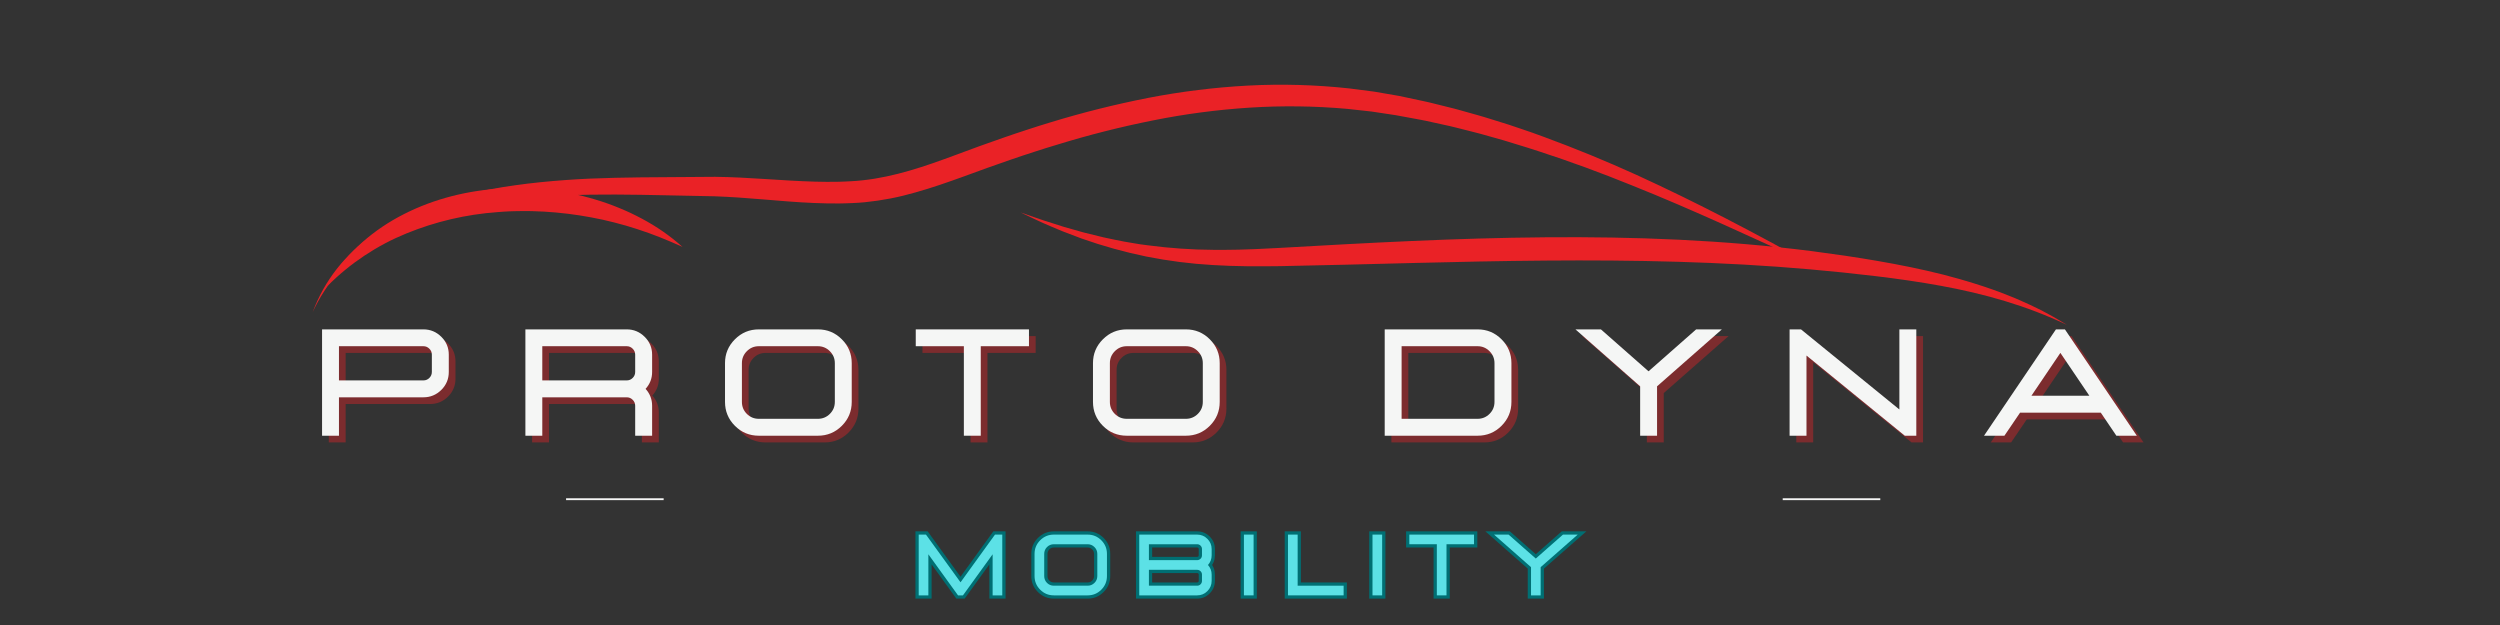 <svg xmlns="http://www.w3.org/2000/svg" xmlns:xlink="http://www.w3.org/1999/xlink" width="1584" zoomAndPan="magnify" viewBox="0 0 1188 297" height="396" preserveAspectRatio="xMidYMid meet" version="1.0"><rect x="0" y="0" width="1188" height="297" fill="#333333" stroke="none"/><defs><g/><clipPath id="8a8b03d600"><path d="M 268.863 234.121 L 315.363 234.121 L 315.363 238 L 268.863 238 Z M 268.863 234.121 " clip-rule="nonzero"/></clipPath><clipPath id="a892479ad8"><path d="M 847.012 234.121 L 893.512 234.121 L 893.512 238 L 847.012 238 Z M 847.012 234.121 " clip-rule="nonzero"/></clipPath><clipPath id="057b219646"><path d="M 148 40 L 862 40 L 862 149 L 148 149 Z M 148 40 " clip-rule="nonzero"/></clipPath><clipPath id="cd114f6618"><path d="M 173.902 -26.062 L 991.074 92.656 L 965.734 267.078 L 148.562 148.359 Z M 173.902 -26.062 " clip-rule="nonzero"/></clipPath><clipPath id="1ed9137772"><path d="M 173.902 -26.062 L 991.074 92.656 L 965.734 267.078 L 148.562 148.359 Z M 173.902 -26.062 " clip-rule="nonzero"/></clipPath><clipPath id="ad01881692"><path d="M 173.902 -26.062 L 991.074 92.656 L 965.734 267.078 L 148.562 148.359 Z M 173.902 -26.062 " clip-rule="nonzero"/></clipPath><clipPath id="b7d13c1633"><path d="M 484 100 L 983 100 L 983 155 L 484 155 Z M 484 100 " clip-rule="nonzero"/></clipPath><clipPath id="7f118f6854"><path d="M 173.902 -26.062 L 991.074 92.656 L 965.734 267.078 L 148.562 148.359 Z M 173.902 -26.062 " clip-rule="nonzero"/></clipPath><clipPath id="335509b7b7"><path d="M 173.902 -26.062 L 991.074 92.656 L 965.734 267.078 L 148.562 148.359 Z M 173.902 -26.062 " clip-rule="nonzero"/></clipPath><clipPath id="d5702eb8e1"><path d="M 173.902 -26.062 L 991.074 92.656 L 965.734 267.078 L 148.562 148.359 Z M 173.902 -26.062 " clip-rule="nonzero"/></clipPath><clipPath id="85c682f3ec"><path d="M 155 89 L 325 89 L 325 136 L 155 136 Z M 155 89 " clip-rule="nonzero"/></clipPath><clipPath id="879e198308"><path d="M 173.902 -26.062 L 991.074 92.656 L 965.734 267.078 L 148.562 148.359 Z M 173.902 -26.062 " clip-rule="nonzero"/></clipPath><clipPath id="cd4ac2b644"><path d="M 173.902 -26.062 L 991.074 92.656 L 965.734 267.078 L 148.562 148.359 Z M 173.902 -26.062 " clip-rule="nonzero"/></clipPath><clipPath id="3472707563"><path d="M 173.902 -26.062 L 991.074 92.656 L 965.734 267.078 L 148.562 148.359 Z M 173.902 -26.062 " clip-rule="nonzero"/></clipPath><clipPath id="f09facdf61"><rect x="0" width="898" y="0" height="76"/></clipPath><clipPath id="305c91225e"><rect x="0" width="329" y="0" height="44"/></clipPath></defs><g clip-path="url(#8a8b03d600)"><path fill="#f5f6f5" d="M 436.684 217.051 L 436.684 219.895 L 381.531 219.895 L 399.207 202.227 C 399.379 202.375 399.559 202.508 399.75 202.629 C 399.938 202.754 400.137 202.863 400.34 202.961 C 400.543 203.059 400.75 203.141 400.965 203.211 C 401.18 203.285 401.398 203.34 401.621 203.383 C 401.84 203.426 402.062 203.457 402.289 203.469 C 402.516 203.484 402.738 203.484 402.965 203.469 C 403.191 203.457 403.414 203.426 403.637 203.383 C 403.855 203.344 404.074 203.285 404.289 203.215 C 404.504 203.145 404.711 203.059 404.918 202.965 C 405.121 202.867 405.316 202.758 405.508 202.633 C 405.695 202.512 405.879 202.379 406.051 202.234 C 406.223 202.086 406.387 201.93 406.539 201.766 C 406.691 201.598 406.832 201.422 406.961 201.238 C 407.094 201.055 407.211 200.863 407.316 200.664 C 407.422 200.465 407.516 200.262 407.598 200.047 C 407.676 199.836 407.742 199.621 407.793 199.402 C 407.848 199.184 407.883 198.961 407.91 198.738 C 407.934 198.512 407.941 198.289 407.938 198.062 C 407.934 197.836 407.914 197.613 407.879 197.387 C 407.848 197.164 407.801 196.945 407.738 196.727 C 407.676 196.512 407.602 196.297 407.512 196.09 C 407.426 195.883 407.324 195.684 407.207 195.488 C 407.094 195.293 406.969 195.105 406.832 194.926 C 406.691 194.75 406.543 194.578 406.383 194.422 C 406.223 194.262 406.055 194.113 405.875 193.973 C 405.699 193.836 405.512 193.711 405.316 193.594 C 405.121 193.48 404.922 193.379 404.715 193.293 C 404.504 193.203 404.293 193.129 404.074 193.066 C 403.859 193.004 403.641 192.957 403.414 192.926 C 403.191 192.891 402.969 192.871 402.742 192.867 C 402.516 192.863 402.293 192.871 402.066 192.895 C 401.844 192.918 401.621 192.957 401.402 193.012 C 401.18 193.062 400.965 193.129 400.754 193.207 C 400.543 193.289 400.34 193.379 400.141 193.488 C 399.941 193.594 399.75 193.711 399.562 193.84 C 399.379 193.973 399.203 194.113 399.039 194.266 C 398.871 194.418 398.715 194.582 398.57 194.754 C 398.426 194.926 398.293 195.109 398.168 195.297 C 398.047 195.488 397.938 195.684 397.84 195.887 C 397.742 196.09 397.66 196.301 397.59 196.516 C 397.52 196.73 397.461 196.945 397.418 197.168 C 397.375 197.391 397.348 197.613 397.332 197.84 C 397.32 198.062 397.32 198.289 397.336 198.516 C 397.348 198.738 397.379 198.965 397.422 199.184 C 397.465 199.406 397.52 199.625 397.59 199.84 C 397.66 200.051 397.746 200.262 397.844 200.465 C 397.941 200.668 398.051 200.863 398.172 201.055 C 398.297 201.246 398.43 201.426 398.574 201.598 L 363.414 236.762 L 268.996 236.762 L 268.996 237.66 L 363.781 237.66 L 380.645 220.797 L 395.008 220.797 L 401.613 227.387 L 415.973 227.387 L 422.566 220.797 L 436.699 220.797 L 436.699 223.621 L 443.277 223.621 L 443.277 217.043 Z M 442.375 222.742 L 437.574 222.742 L 437.574 217.941 L 442.375 217.941 Z M 442.375 222.742 " fill-opacity="1" fill-rule="nonzero"/></g><g clip-path="url(#a892479ad8)"><path fill="#f5f6f5" d="M 1014.832 217.051 L 1014.832 219.895 L 959.684 219.895 L 977.355 202.227 C 977.527 202.375 977.711 202.508 977.898 202.629 C 978.09 202.754 978.285 202.863 978.488 202.961 C 978.691 203.059 978.902 203.141 979.113 203.211 C 979.328 203.285 979.547 203.34 979.77 203.383 C 979.992 203.426 980.215 203.457 980.438 203.469 C 980.664 203.484 980.891 203.484 981.113 203.469 C 981.34 203.457 981.562 203.426 981.785 203.383 C 982.008 203.344 982.227 203.285 982.438 203.215 C 982.652 203.145 982.863 203.059 983.066 202.965 C 983.27 202.867 983.465 202.758 983.656 202.633 C 983.848 202.512 984.027 202.379 984.199 202.234 C 984.371 202.086 984.535 201.93 984.688 201.766 C 984.84 201.598 984.98 201.422 985.113 201.238 C 985.242 201.055 985.359 200.863 985.469 200.664 C 985.574 200.465 985.664 200.262 985.746 200.047 C 985.824 199.836 985.891 199.621 985.945 199.402 C 985.996 199.184 986.035 198.961 986.059 198.738 C 986.082 198.512 986.09 198.289 986.086 198.062 C 986.082 197.836 986.062 197.613 986.031 197.387 C 985.996 197.164 985.949 196.945 985.887 196.727 C 985.824 196.512 985.75 196.297 985.664 196.09 C 985.574 195.883 985.473 195.684 985.359 195.488 C 985.242 195.293 985.117 195.105 984.98 194.926 C 984.84 194.75 984.691 194.578 984.535 194.422 C 984.375 194.262 984.203 194.113 984.027 193.973 C 983.848 193.836 983.66 193.711 983.465 193.594 C 983.273 193.48 983.07 193.379 982.863 193.293 C 982.656 193.203 982.441 193.129 982.227 193.066 C 982.008 193.004 981.789 192.957 981.566 192.926 C 981.344 192.891 981.117 192.871 980.891 192.867 C 980.668 192.863 980.441 192.871 980.215 192.895 C 979.992 192.918 979.77 192.957 979.551 193.012 C 979.332 193.062 979.117 193.129 978.906 193.207 C 978.695 193.289 978.488 193.379 978.289 193.488 C 978.09 193.594 977.898 193.711 977.715 193.84 C 977.531 193.973 977.355 194.113 977.188 194.266 C 977.023 194.418 976.867 194.582 976.723 194.754 C 976.574 194.926 976.441 195.109 976.32 195.297 C 976.195 195.488 976.086 195.684 975.988 195.887 C 975.895 196.09 975.809 196.301 975.738 196.516 C 975.668 196.73 975.613 196.945 975.57 197.168 C 975.527 197.391 975.496 197.613 975.484 197.84 C 975.469 198.062 975.469 198.289 975.484 198.516 C 975.5 198.738 975.527 198.965 975.57 199.184 C 975.613 199.406 975.668 199.625 975.742 199.84 C 975.812 200.051 975.895 200.262 975.992 200.465 C 976.09 200.668 976.199 200.863 976.324 201.055 C 976.445 201.246 976.578 201.426 976.727 201.598 L 941.562 236.762 L 847.145 236.762 L 847.145 237.66 L 941.93 237.66 L 958.797 220.797 L 973.156 220.797 L 979.766 227.387 L 994.125 227.387 L 1000.715 220.797 L 1014.848 220.797 L 1014.848 223.621 L 1021.426 223.621 L 1021.426 217.043 Z M 1020.523 222.742 L 1015.723 222.742 L 1015.723 217.941 L 1020.523 217.941 Z M 1020.523 222.742 " fill-opacity="1" fill-rule="nonzero"/></g><g clip-path="url(#057b219646)"><g clip-path="url(#cd114f6618)"><g clip-path="url(#1ed9137772)"><g clip-path="url(#ad01881692)"><path fill="#ea2226" d="M 148.559 148.387 C 151.332 140.902 155.172 134.016 160.086 127.723 C 165.09 121.426 170.887 115.973 177.484 111.359 C 184.082 106.766 191.109 102.953 198.559 99.922 C 205.969 96.871 213.566 94.395 221.352 92.488 C 229.109 90.594 236.945 89.109 244.859 88.031 C 252.75 86.914 260.672 86.137 268.602 85.566 C 276.527 84.973 284.457 84.68 292.379 84.488 C 300.297 84.297 308.207 84.238 316.094 84.195 L 339.793 84.027 C 347.82 84.105 355.781 84.578 363.656 85.078 C 371.527 85.578 379.34 86.098 387.074 86.316 C 390.945 86.449 394.789 86.438 398.625 86.371 C 400.531 86.289 402.449 86.273 404.348 86.125 L 407.195 85.945 L 409.988 85.672 C 413.73 85.266 417.438 84.668 421.117 83.883 C 424.816 83.105 428.504 82.176 432.18 81.098 C 439.531 78.973 446.824 76.348 454.176 73.621 L 465.277 69.52 C 469.004 68.152 472.758 66.871 476.496 65.547 C 480.227 64.199 484.023 63.012 487.789 61.746 C 491.551 60.465 495.363 59.328 499.16 58.148 C 514.422 53.484 529.883 49.613 545.539 46.535 C 561.273 43.484 577.141 41.527 593.145 40.664 C 609.184 39.832 625.184 40.285 641.152 42.016 C 645.125 42.531 649.102 43.008 653.066 43.555 L 664.898 45.594 C 668.812 46.383 672.699 47.258 676.59 48.086 C 678.543 48.48 680.473 48.984 682.402 49.461 L 688.199 50.902 C 692.074 51.812 695.879 52.973 699.715 54.023 C 701.625 54.574 703.551 55.07 705.445 55.664 L 711.137 57.43 L 716.828 59.203 C 718.715 59.816 720.586 60.473 722.469 61.105 C 726.23 62.383 729.992 63.645 733.691 65.066 C 748.582 70.535 763.23 76.547 777.637 83.098 C 806.41 96.246 834.359 110.922 861.887 126.301 C 833.242 113.117 804.684 99.762 775.5 88.098 C 760.941 82.195 746.215 76.754 731.32 71.922 C 727.613 70.652 723.852 69.578 720.117 68.406 C 718.25 67.832 716.387 67.238 714.512 66.684 L 708.867 65.094 L 703.223 63.508 C 701.344 62.98 699.441 62.539 697.547 62.055 C 693.758 61.125 689.992 60.086 686.168 59.301 L 680.453 58.047 C 678.551 57.629 676.648 57.184 674.73 56.855 C 670.898 56.152 667.07 55.398 663.238 54.734 L 651.734 52.996 C 647.883 52.543 644.027 52.156 640.176 51.73 C 624.715 50.352 609.238 50.16 593.746 51.152 C 578.242 52.156 562.875 54.199 547.645 57.27 C 532.367 60.332 517.281 64.156 502.391 68.742 C 498.66 69.887 494.922 70.988 491.219 72.238 C 487.512 73.473 483.785 74.625 480.098 75.945 C 476.41 77.242 472.707 78.492 469.031 79.828 L 457.945 83.871 C 450.504 86.559 442.941 89.219 435.133 91.406 C 427.246 93.711 419.215 95.27 411.035 96.094 L 407.941 96.352 L 404.891 96.504 C 402.855 96.633 400.832 96.621 398.805 96.684 C 394.758 96.695 390.719 96.648 386.719 96.457 C 378.699 96.137 370.789 95.426 362.949 94.785 C 355.105 94.121 347.336 93.551 339.605 93.277 L 316.027 92.797 C 308.152 92.629 300.301 92.473 292.461 92.449 C 284.621 92.422 276.797 92.523 268.984 92.777 C 253.371 93.316 237.785 94.664 222.547 97.762 C 207.332 100.785 192.379 105.727 179.176 113.902 C 172.52 118.004 166.582 122.969 161.363 128.789 C 156.117 134.684 151.848 141.215 148.559 148.387 Z M 148.559 148.387 " fill-opacity="1" fill-rule="nonzero"/></g></g></g></g><g clip-path="url(#b7d13c1633)"><g clip-path="url(#7f118f6854)"><g clip-path="url(#335509b7b7)"><g clip-path="url(#d5702eb8e1)"><path fill="#ea2226" d="M 484.938 100.941 C 489.945 102.605 494.848 104.512 499.895 105.996 L 505.52 107.801 L 507.414 108.336 L 514.977 110.477 L 522.598 112.352 C 523.855 112.691 525.137 112.957 526.414 113.219 L 530.246 114.027 C 532.789 114.605 535.367 115 537.934 115.445 C 539.219 115.66 540.496 115.898 541.785 116.086 L 545.656 116.594 C 555.969 117.957 566.328 118.668 576.73 118.727 L 580.625 118.75 L 584.531 118.699 L 588.438 118.645 L 592.348 118.52 L 596.258 118.387 L 600.176 118.203 L 608.016 117.809 C 649.988 115.41 692.113 113.109 734.344 112.762 C 776.559 112.398 818.953 113.996 860.965 119.336 C 866.207 120.039 871.453 120.754 876.688 121.508 C 881.906 122.305 887.133 123.098 892.348 124.023 C 902.781 125.824 913.188 127.918 923.48 130.516 C 926.043 131.199 928.609 131.883 931.164 132.598 C 933.711 133.363 936.266 134.066 938.793 134.887 C 941.312 135.719 943.855 136.477 946.348 137.398 L 950.094 138.738 C 951.34 139.184 952.562 139.707 953.797 140.188 L 957.488 141.664 L 961.133 143.262 C 963.574 144.289 965.949 145.469 968.328 146.617 L 970.105 147.492 L 971.852 148.438 L 975.34 150.32 C 977.648 151.598 979.887 153.008 982.145 154.355 C 963.102 145.262 942.855 139.562 922.316 135.82 C 912.043 133.93 901.688 132.473 891.297 131.219 C 886.098 130.598 880.891 130.016 875.676 129.473 L 860.035 127.984 C 818.312 124.312 776.395 123.48 734.441 123.824 C 692.473 124.156 650.477 125.691 608.32 126.473 C 597.758 126.621 587.121 126.613 576.48 125.957 C 565.812 125.352 555.238 124.004 544.762 121.914 C 534.336 119.773 524.105 116.93 514.07 113.383 L 506.645 110.562 L 504.793 109.859 L 502.965 109.094 L 499.312 107.551 L 495.676 105.988 C 494.461 105.469 493.281 104.875 492.082 104.324 C 489.691 103.211 487.312 102.082 484.938 100.941 Z M 484.938 100.941 " fill-opacity="1" fill-rule="nonzero"/></g></g></g></g><g clip-path="url(#85c682f3ec)"><g clip-path="url(#879e198308)"><g clip-path="url(#cd4ac2b644)"><g clip-path="url(#3472707563)"><path fill="#ea2226" d="M 155.613 135.906 C 157.43 132.406 159.547 129.098 161.965 125.98 C 162.578 125.211 163.16 124.402 163.816 123.664 L 165.766 121.41 C 167.121 119.961 168.5 118.52 169.949 117.148 C 175.816 111.625 182.289 106.945 189.379 103.102 C 203.516 95.398 219.41 91.043 235.426 89.77 C 237.43 89.582 239.438 89.531 241.445 89.434 C 242.449 89.395 243.453 89.395 244.457 89.375 C 245.461 89.355 246.465 89.336 247.473 89.371 L 250.48 89.449 L 253.484 89.613 C 255.488 89.703 257.484 89.906 259.477 90.098 C 263.453 90.578 267.422 91.098 271.332 91.934 C 272.316 92.121 273.293 92.324 274.266 92.555 C 275.238 92.785 276.215 92.984 277.18 93.23 C 279.109 93.746 281.039 94.246 282.949 94.832 C 286.77 95.965 290.52 97.293 294.203 98.816 C 296.047 99.555 297.859 100.375 299.66 101.203 C 301.445 102.074 303.227 102.934 304.969 103.879 C 311.957 107.578 318.406 112.059 324.312 117.316 C 320.746 115.703 317.18 114.184 313.613 112.758 C 310.047 111.328 306.438 110.055 302.82 108.879 C 299.211 107.684 295.559 106.652 291.902 105.719 C 290.074 105.25 288.238 104.828 286.406 104.402 C 284.559 104.023 282.723 103.621 280.875 103.289 C 273.508 101.91 266.086 101 258.605 100.562 C 254.883 100.391 251.156 100.219 247.441 100.309 C 246.512 100.301 245.582 100.32 244.656 100.352 C 243.727 100.379 242.797 100.391 241.867 100.438 C 240.016 100.547 238.16 100.621 236.312 100.805 C 221.387 101.902 207 105.273 193.145 110.922 C 186.113 113.785 179.438 117.32 173.117 121.527 C 166.801 125.73 160.965 130.527 155.613 135.906 Z M 155.613 135.906 " fill-opacity="1" fill-rule="nonzero"/></g></g></g></g><g transform="matrix(1, 0, 0, 1, 145, 147)"><g clip-path="url(#f09facdf61)"><g fill="#ea2226" fill-opacity="0.4"><g transform="translate(4.186, 63.241)"><g><path d="M 15.078 0 L 7.047 0 L 7.047 -50.531 L 55.203 -50.531 C 58.516 -50.531 61.352 -49.352 63.719 -47 C 66.082 -44.656 67.266 -41.828 67.266 -38.516 L 67.266 -30.297 C 67.266 -26.961 66.082 -24.117 63.719 -21.766 C 61.352 -19.422 58.516 -18.25 55.203 -18.25 L 15.078 -18.25 Z M 55.203 -26.281 C 56.305 -26.281 57.25 -26.672 58.031 -27.453 C 58.82 -28.242 59.219 -29.191 59.219 -30.297 L 59.219 -38.516 C 59.219 -39.617 58.82 -40.562 58.031 -41.344 C 57.25 -42.133 56.305 -42.531 55.203 -42.531 L 15.078 -42.531 L 15.078 -26.281 Z M 55.203 -26.281 "/></g></g></g><g fill="#ea2226" fill-opacity="0.4"><g transform="translate(100.81, 63.241)"><g><path d="M 67.266 0 L 59.219 0 L 59.219 -14.234 C 59.219 -15.336 58.82 -16.281 58.031 -17.062 C 57.25 -17.852 56.305 -18.25 55.203 -18.25 L 15.078 -18.25 L 15.078 0 L 7.047 0 L 7.047 -50.531 L 55.203 -50.531 C 58.516 -50.531 61.352 -49.352 63.719 -47 C 66.082 -44.656 67.266 -41.828 67.266 -38.516 L 67.266 -30.297 C 67.266 -27.203 66.227 -24.523 64.156 -22.266 C 66.227 -19.984 67.266 -17.305 67.266 -14.234 Z M 55.203 -26.281 C 56.305 -26.281 57.25 -26.672 58.031 -27.453 C 58.82 -28.242 59.219 -29.191 59.219 -30.297 L 59.219 -38.516 C 59.219 -39.617 58.82 -40.562 58.031 -41.344 C 57.25 -42.133 56.305 -42.531 55.203 -42.531 L 15.078 -42.531 L 15.078 -26.281 Z M 55.203 -26.281 "/></g></g></g><g fill="#ea2226" fill-opacity="0.4"><g transform="translate(197.433, 63.241)"><g><path d="M 49.438 0 C 53.875 0 57.66 -1.566 60.797 -4.703 C 63.93 -7.836 65.5 -11.625 65.5 -16.062 L 65.5 -34.5 C 65.5 -38.906 63.93 -42.676 60.797 -45.812 C 57.66 -48.957 53.875 -50.531 49.438 -50.531 L 21.344 -50.531 C 16.906 -50.531 13.117 -48.957 9.984 -45.812 C 6.848 -42.676 5.281 -38.906 5.281 -34.5 L 5.281 -16.062 C 5.281 -11.625 6.848 -7.836 9.984 -4.703 C 13.117 -1.566 16.906 0 21.344 0 Z M 49.438 -8.031 L 21.344 -8.031 C 19.113 -8.031 17.219 -8.812 15.656 -10.375 C 14.094 -11.938 13.312 -13.832 13.312 -16.062 L 13.312 -34.5 C 13.312 -36.695 14.094 -38.582 15.656 -40.156 C 17.219 -41.738 19.113 -42.531 21.344 -42.531 L 49.438 -42.531 C 51.645 -42.531 53.535 -41.738 55.109 -40.156 C 56.68 -38.582 57.469 -36.695 57.469 -34.5 L 57.469 -16.062 C 57.469 -13.832 56.68 -11.938 55.109 -10.375 C 53.535 -8.812 51.645 -8.031 49.438 -8.031 Z M 49.438 -8.031 "/></g></g></g><g fill="#ea2226" fill-opacity="0.4"><g transform="translate(292.295, 63.241)"><g><path d="M 31.953 0 L 23.922 0 L 23.922 -42.531 L 1.062 -42.531 L 1.062 -50.531 L 54.859 -50.531 L 54.859 -42.531 L 31.953 -42.531 Z M 31.953 0 "/></g></g></g><g fill="#ea2226" fill-opacity="0.4"><g transform="translate(372.294, 63.241)"><g><path d="M 49.438 0 C 53.875 0 57.66 -1.566 60.797 -4.703 C 63.93 -7.836 65.5 -11.625 65.5 -16.062 L 65.5 -34.5 C 65.5 -38.906 63.93 -42.676 60.797 -45.812 C 57.66 -48.957 53.875 -50.531 49.438 -50.531 L 21.344 -50.531 C 16.906 -50.531 13.117 -48.957 9.984 -45.812 C 6.848 -42.676 5.281 -38.906 5.281 -34.5 L 5.281 -16.062 C 5.281 -11.625 6.848 -7.836 9.984 -4.703 C 13.117 -1.566 16.906 0 21.344 0 Z M 49.438 -8.031 L 21.344 -8.031 C 19.113 -8.031 17.219 -8.812 15.656 -10.375 C 14.094 -11.938 13.312 -13.832 13.312 -16.062 L 13.312 -34.5 C 13.312 -36.695 14.094 -38.582 15.656 -40.156 C 17.219 -41.738 19.113 -42.531 21.344 -42.531 L 49.438 -42.531 C 51.645 -42.531 53.535 -41.738 55.109 -40.156 C 56.68 -38.582 57.469 -36.695 57.469 -34.5 L 57.469 -16.062 C 57.469 -13.832 56.68 -11.938 55.109 -10.375 C 53.535 -8.812 51.645 -8.031 49.438 -8.031 Z M 49.438 -8.031 "/></g></g></g><g fill="#ea2226" fill-opacity="0.4"><g transform="translate(467.156, 63.241)"><g/></g></g><g fill="#ea2226" fill-opacity="0.4"><g transform="translate(509.152, 63.241)"><g><path d="M 51.188 0 C 55.633 0 59.426 -1.566 62.562 -4.703 C 65.695 -7.836 67.266 -11.625 67.266 -16.062 L 67.266 -34.5 C 67.266 -38.906 65.695 -42.676 62.562 -45.812 C 59.426 -48.957 55.633 -50.531 51.188 -50.531 L 7.047 -50.531 L 7.047 0 Z M 51.188 -8.031 L 15.078 -8.031 L 15.078 -42.531 L 51.188 -42.531 C 53.395 -42.531 55.285 -41.738 56.859 -40.156 C 58.43 -38.582 59.219 -36.695 59.219 -34.5 L 59.219 -16.062 C 59.219 -13.832 58.43 -11.938 56.859 -10.375 C 55.285 -8.812 53.395 -8.031 51.188 -8.031 Z M 51.188 -8.031 "/></g></g></g><g fill="#ea2226" fill-opacity="0.4"><g transform="translate(605.775, 63.241)"><g><path d="M 39.844 0 L 31.812 0 L 31.812 -23.469 L 1.062 -50.531 L 13.172 -50.531 L 35.797 -30.609 L 58.422 -50.531 L 70.641 -50.531 L 39.844 -23.469 Z M 39.844 0 "/></g></g></g><g fill="#ea2226" fill-opacity="0.4"><g transform="translate(701.553, 63.241)"><g><path d="M 67.266 0 L 61.797 0 L 15.078 -38.094 L 15.078 0 L 7.047 0 L 7.047 -50.531 L 12.469 -50.531 L 59.219 -12.469 L 59.219 -50.531 L 67.266 -50.531 Z M 67.266 0 "/></g></g></g><g fill="#ea2226" fill-opacity="0.4"><g transform="translate(799.937, 63.241)"><g><path d="M 73.672 0 L 63.953 0 L 56.547 -10.953 L 18.188 -10.953 L 10.75 0 L 1.062 0 L 35.234 -50.531 L 39.5 -50.531 Z M 51.125 -18.984 L 37.344 -39.359 L 23.578 -18.984 Z M 51.125 -18.984 "/></g></g></g><g fill="#f5f6f5" fill-opacity="1"><g transform="translate(0.997, 60.051)"><g><path d="M 15.078 0 L 7.047 0 L 7.047 -50.531 L 55.203 -50.531 C 58.516 -50.531 61.352 -49.352 63.719 -47 C 66.082 -44.656 67.266 -41.828 67.266 -38.516 L 67.266 -30.297 C 67.266 -26.961 66.082 -24.117 63.719 -21.766 C 61.352 -19.422 58.516 -18.25 55.203 -18.25 L 15.078 -18.25 Z M 55.203 -26.281 C 56.305 -26.281 57.25 -26.672 58.031 -27.453 C 58.82 -28.242 59.219 -29.191 59.219 -30.297 L 59.219 -38.516 C 59.219 -39.617 58.82 -40.562 58.031 -41.344 C 57.25 -42.133 56.305 -42.531 55.203 -42.531 L 15.078 -42.531 L 15.078 -26.281 Z M 55.203 -26.281 "/></g></g></g><g fill="#f5f6f5" fill-opacity="1"><g transform="translate(97.62, 60.051)"><g><path d="M 67.266 0 L 59.219 0 L 59.219 -14.234 C 59.219 -15.336 58.82 -16.281 58.031 -17.062 C 57.25 -17.852 56.305 -18.25 55.203 -18.25 L 15.078 -18.25 L 15.078 0 L 7.047 0 L 7.047 -50.531 L 55.203 -50.531 C 58.516 -50.531 61.352 -49.352 63.719 -47 C 66.082 -44.656 67.266 -41.828 67.266 -38.516 L 67.266 -30.297 C 67.266 -27.203 66.227 -24.523 64.156 -22.266 C 66.227 -19.984 67.266 -17.305 67.266 -14.234 Z M 55.203 -26.281 C 56.305 -26.281 57.25 -26.672 58.031 -27.453 C 58.82 -28.242 59.219 -29.191 59.219 -30.297 L 59.219 -38.516 C 59.219 -39.617 58.82 -40.562 58.031 -41.344 C 57.25 -42.133 56.305 -42.531 55.203 -42.531 L 15.078 -42.531 L 15.078 -26.281 Z M 55.203 -26.281 "/></g></g></g><g fill="#f5f6f5" fill-opacity="1"><g transform="translate(194.243, 60.051)"><g><path d="M 49.438 0 C 53.875 0 57.66 -1.566 60.797 -4.703 C 63.93 -7.836 65.5 -11.625 65.5 -16.062 L 65.5 -34.5 C 65.5 -38.906 63.93 -42.676 60.797 -45.812 C 57.66 -48.957 53.875 -50.531 49.438 -50.531 L 21.344 -50.531 C 16.906 -50.531 13.117 -48.957 9.984 -45.812 C 6.848 -42.676 5.281 -38.906 5.281 -34.5 L 5.281 -16.062 C 5.281 -11.625 6.848 -7.836 9.984 -4.703 C 13.117 -1.566 16.906 0 21.344 0 Z M 49.438 -8.031 L 21.344 -8.031 C 19.113 -8.031 17.219 -8.812 15.656 -10.375 C 14.094 -11.938 13.312 -13.832 13.312 -16.062 L 13.312 -34.5 C 13.312 -36.695 14.094 -38.582 15.656 -40.156 C 17.219 -41.738 19.113 -42.531 21.344 -42.531 L 49.438 -42.531 C 51.645 -42.531 53.535 -41.738 55.109 -40.156 C 56.68 -38.582 57.469 -36.695 57.469 -34.5 L 57.469 -16.062 C 57.469 -13.832 56.68 -11.938 55.109 -10.375 C 53.535 -8.812 51.645 -8.031 49.438 -8.031 Z M 49.438 -8.031 "/></g></g></g><g fill="#f5f6f5" fill-opacity="1"><g transform="translate(289.105, 60.051)"><g><path d="M 31.953 0 L 23.922 0 L 23.922 -42.531 L 1.062 -42.531 L 1.062 -50.531 L 54.859 -50.531 L 54.859 -42.531 L 31.953 -42.531 Z M 31.953 0 "/></g></g></g><g fill="#f5f6f5" fill-opacity="1"><g transform="translate(369.104, 60.051)"><g><path d="M 49.438 0 C 53.875 0 57.66 -1.566 60.797 -4.703 C 63.93 -7.836 65.5 -11.625 65.5 -16.062 L 65.5 -34.5 C 65.5 -38.906 63.93 -42.676 60.797 -45.812 C 57.66 -48.957 53.875 -50.531 49.438 -50.531 L 21.344 -50.531 C 16.906 -50.531 13.117 -48.957 9.984 -45.812 C 6.848 -42.676 5.281 -38.906 5.281 -34.5 L 5.281 -16.062 C 5.281 -11.625 6.848 -7.836 9.984 -4.703 C 13.117 -1.566 16.906 0 21.344 0 Z M 49.438 -8.031 L 21.344 -8.031 C 19.113 -8.031 17.219 -8.812 15.656 -10.375 C 14.094 -11.938 13.312 -13.832 13.312 -16.062 L 13.312 -34.5 C 13.312 -36.695 14.094 -38.582 15.656 -40.156 C 17.219 -41.738 19.113 -42.531 21.344 -42.531 L 49.438 -42.531 C 51.645 -42.531 53.535 -41.738 55.109 -40.156 C 56.68 -38.582 57.469 -36.695 57.469 -34.5 L 57.469 -16.062 C 57.469 -13.832 56.68 -11.938 55.109 -10.375 C 53.535 -8.812 51.645 -8.031 49.438 -8.031 Z M 49.438 -8.031 "/></g></g></g><g fill="#f5f6f5" fill-opacity="1"><g transform="translate(463.967, 60.051)"><g/></g></g><g fill="#f5f6f5" fill-opacity="1"><g transform="translate(505.963, 60.051)"><g><path d="M 51.188 0 C 55.633 0 59.426 -1.566 62.562 -4.703 C 65.695 -7.836 67.266 -11.625 67.266 -16.062 L 67.266 -34.5 C 67.266 -38.906 65.695 -42.676 62.562 -45.812 C 59.426 -48.957 55.633 -50.531 51.188 -50.531 L 7.047 -50.531 L 7.047 0 Z M 51.188 -8.031 L 15.078 -8.031 L 15.078 -42.531 L 51.188 -42.531 C 53.395 -42.531 55.285 -41.738 56.859 -40.156 C 58.43 -38.582 59.219 -36.695 59.219 -34.5 L 59.219 -16.062 C 59.219 -13.832 58.43 -11.938 56.859 -10.375 C 55.285 -8.812 53.395 -8.031 51.188 -8.031 Z M 51.188 -8.031 "/></g></g></g><g fill="#f5f6f5" fill-opacity="1"><g transform="translate(602.586, 60.051)"><g><path d="M 39.844 0 L 31.812 0 L 31.812 -23.469 L 1.062 -50.531 L 13.172 -50.531 L 35.797 -30.609 L 58.422 -50.531 L 70.641 -50.531 L 39.844 -23.469 Z M 39.844 0 "/></g></g></g><g fill="#f5f6f5" fill-opacity="1"><g transform="translate(698.364, 60.051)"><g><path d="M 67.266 0 L 61.797 0 L 15.078 -38.094 L 15.078 0 L 7.047 0 L 7.047 -50.531 L 12.469 -50.531 L 59.219 -12.469 L 59.219 -50.531 L 67.266 -50.531 Z M 67.266 0 "/></g></g></g><g fill="#f5f6f5" fill-opacity="1"><g transform="translate(796.748, 60.051)"><g><path d="M 73.672 0 L 63.953 0 L 56.547 -10.953 L 18.188 -10.953 L 10.75 0 L 1.062 0 L 35.234 -50.531 L 39.5 -50.531 Z M 51.125 -18.984 L 37.344 -39.359 L 23.578 -18.984 Z M 51.125 -18.984 "/></g></g></g></g></g><g transform="matrix(1, 0, 0, 1, 431, 250)"><g clip-path="url(#305c91225e)"><g fill="#006f73" fill-opacity="1"><g transform="translate(1.535, 32.918)"><g><path d="M 43.758 1.547 L 37.621 1.547 L 37.621 -19.512 L 39.168 -19.512 L 40.422 -18.605 L 25.863 1.547 L 21.926 1.547 L 7.363 -18.605 L 8.617 -19.512 L 10.164 -19.512 L 10.164 1.547 L 2.48 1.547 L 2.48 -30.422 L 8.281 -30.422 L 25.156 -7.109 L 23.902 -6.203 L 22.648 -7.109 L 39.504 -30.422 L 45.305 -30.422 L 45.305 1.547 Z M 43.758 -1.547 L 43.758 0 L 42.211 0 L 42.211 -28.875 L 43.758 -28.875 L 43.758 -27.328 L 40.293 -27.328 L 40.293 -28.875 L 41.547 -27.969 L 23.902 -3.562 L 6.238 -27.969 L 7.492 -28.875 L 7.492 -27.328 L 4.027 -27.328 L 4.027 -28.875 L 5.574 -28.875 L 5.574 0 L 4.027 0 L 4.027 -1.547 L 8.617 -1.547 L 8.617 0 L 7.07 0 L 7.07 -24.297 L 23.969 -0.906 L 22.715 0 L 22.715 -1.547 L 25.07 -1.547 L 25.07 0 L 23.816 -0.906 L 40.715 -24.297 L 40.715 0 L 39.168 0 L 39.168 -1.547 Z M 43.758 -1.547 "/></g></g></g><g fill="#006f73" fill-opacity="1"><g transform="translate(57.601, 32.918)"><g><path d="M 28.254 -1.547 C 30.363 -1.547 32.164 -2.293 33.652 -3.781 C 35.145 -5.273 35.887 -7.074 35.887 -9.184 L 35.887 -19.715 C 35.887 -21.812 35.145 -23.605 33.652 -25.094 C 32.164 -26.586 30.363 -27.328 28.254 -27.328 L 12.203 -27.328 C 10.094 -27.328 8.293 -26.586 6.805 -25.094 C 5.312 -23.605 4.566 -21.812 4.566 -19.715 L 4.566 -9.184 C 4.566 -7.074 5.312 -5.273 6.805 -3.781 C 8.293 -2.293 10.094 -1.547 12.203 -1.547 Z M 28.254 1.547 L 12.203 1.547 C 9.238 1.547 6.711 0.5 4.613 -1.594 C 2.52 -3.688 1.473 -6.219 1.473 -9.184 L 1.473 -19.715 C 1.473 -22.664 2.52 -25.188 4.613 -27.281 C 6.711 -29.375 9.238 -30.422 12.203 -30.422 L 28.254 -30.422 C 31.219 -30.422 33.746 -29.375 35.84 -27.281 C 37.934 -25.188 38.98 -22.664 38.98 -19.715 L 38.98 -9.184 C 38.98 -6.219 37.934 -3.688 35.84 -1.594 C 33.746 0.5 31.219 1.547 28.254 1.547 Z M 28.254 -3.043 L 12.203 -3.043 C 10.5 -3.043 9.051 -3.641 7.855 -4.836 C 6.664 -6.031 6.066 -7.48 6.066 -9.184 L 6.066 -19.715 C 6.066 -21.402 6.66 -22.844 7.852 -24.047 C 9.047 -25.25 10.5 -25.852 12.203 -25.852 L 28.254 -25.852 C 29.941 -25.852 31.387 -25.25 32.59 -24.051 C 33.789 -22.848 34.391 -21.402 34.391 -19.715 L 34.391 -9.184 C 34.391 -7.477 33.789 -6.027 32.586 -4.832 C 31.383 -3.641 29.941 -3.043 28.254 -3.043 Z M 28.254 -6.137 C 29.09 -6.137 29.809 -6.434 30.406 -7.027 C 31 -7.617 31.297 -8.336 31.297 -9.184 L 31.297 -19.715 C 31.297 -20.551 31 -21.266 30.402 -21.863 C 29.805 -22.461 29.086 -22.758 28.254 -22.758 L 12.203 -22.758 C 11.355 -22.758 10.641 -22.461 10.051 -21.867 C 9.457 -21.27 9.16 -20.551 9.16 -19.715 L 9.16 -9.184 C 9.16 -8.336 9.453 -7.613 10.043 -7.023 C 10.637 -6.434 11.355 -6.137 12.203 -6.137 Z M 28.254 -6.137 "/></g></g></g><g fill="#006f73" fill-opacity="1"><g transform="translate(106.338, 32.918)"><g><path d="M 31.555 1.547 L 2.48 1.547 L 2.48 -30.422 L 31.555 -30.422 C 33.875 -30.422 35.859 -29.602 37.508 -27.961 C 39.164 -26.316 39.988 -24.332 39.988 -22.012 L 39.988 -19.031 C 39.988 -16.875 39.273 -15 37.84 -13.406 L 36.691 -14.438 L 37.836 -15.477 C 39.27 -13.895 39.988 -12.023 39.988 -9.867 L 39.988 -6.887 C 39.988 -4.566 39.164 -2.582 37.512 -0.93 C 35.859 0.723 33.875 1.547 31.555 1.547 Z M 31.555 -1.547 C 33.02 -1.547 34.277 -2.07 35.324 -3.117 C 36.371 -4.164 36.895 -5.422 36.895 -6.887 L 36.895 -9.867 C 36.895 -11.227 36.445 -12.406 35.543 -13.398 L 34.609 -14.434 L 35.539 -15.473 C 36.441 -16.48 36.895 -17.664 36.895 -19.031 L 36.895 -22.012 C 36.895 -23.473 36.371 -24.727 35.328 -25.766 C 34.281 -26.809 33.023 -27.328 31.555 -27.328 L 4.027 -27.328 L 4.027 -28.875 L 5.574 -28.875 L 5.574 0 L 4.027 0 L 4.027 -1.547 Z M 31.516 -18.277 C 31.754 -18.293 31.949 -18.379 32.105 -18.535 C 32.238 -18.668 32.305 -18.836 32.305 -19.031 L 32.305 -22.012 C 32.305 -22.215 32.23 -22.391 32.082 -22.539 C 31.934 -22.684 31.758 -22.758 31.555 -22.758 L 8.617 -22.758 L 8.617 -24.305 L 10.164 -24.305 L 10.164 -16.734 L 8.617 -16.734 L 8.617 -18.281 L 31.617 -18.281 L 31.617 -16.734 Z M 31.664 -15.188 L 7.07 -15.188 L 7.07 -25.852 L 31.555 -25.852 C 32.613 -25.852 33.52 -25.477 34.27 -24.727 C 35.023 -23.973 35.398 -23.066 35.398 -22.012 L 35.398 -19.031 C 35.398 -17.988 35.035 -17.102 34.309 -16.363 C 33.602 -15.648 32.738 -15.254 31.715 -15.191 Z M 31.555 -6.137 C 31.758 -6.137 31.934 -6.211 32.082 -6.359 C 32.23 -6.508 32.305 -6.684 32.305 -6.887 L 32.305 -9.867 C 32.305 -10.062 32.238 -10.227 32.105 -10.363 C 31.961 -10.508 31.773 -10.586 31.551 -10.598 L 31.617 -12.145 L 31.617 -10.598 L 8.617 -10.598 L 8.617 -12.145 L 10.164 -12.145 L 10.164 -4.59 L 8.617 -4.59 L 8.617 -6.137 Z M 31.555 -3.043 L 7.07 -3.043 L 7.07 -13.691 L 31.648 -13.691 L 31.68 -13.688 C 32.719 -13.645 33.594 -13.258 34.309 -12.535 C 35.035 -11.797 35.398 -10.906 35.398 -9.867 L 35.398 -6.887 C 35.398 -5.828 35.023 -4.926 34.27 -4.172 C 33.52 -3.422 32.613 -3.043 31.555 -3.043 Z M 31.555 -3.043 "/></g></g></g><g fill="#006f73" fill-opacity="1"><g transform="translate(156.082, 32.918)"><g><path d="M 2.48 -30.422 L 2.48 1.547 L 10.164 1.547 L 10.164 -30.422 Z M 5.574 -27.328 L 7.07 -27.328 L 7.07 -1.547 L 5.574 -1.547 Z M 5.574 -27.328 "/></g></g></g><g fill="#006f73" fill-opacity="1"><g transform="translate(177.016, 32.918)"><g><path d="M 28.922 0 L 28.922 -4.59 L 30.469 -4.59 L 30.469 -3.043 L 7.07 -3.043 L 7.07 -28.875 L 8.617 -28.875 L 8.617 -27.328 L 4.027 -27.328 L 4.027 -28.875 L 5.574 -28.875 L 5.574 0 L 4.027 0 L 4.027 -1.547 L 30.469 -1.547 L 30.469 0 Z M 32.016 1.547 L 2.48 1.547 L 2.48 -30.422 L 10.164 -30.422 L 10.164 -4.59 L 8.617 -4.59 L 8.617 -6.137 L 32.016 -6.137 Z M 32.016 1.547 "/></g></g></g><g fill="#006f73" fill-opacity="1"><g transform="translate(217.177, 32.918)"><g><path d="M 2.48 -30.422 L 2.48 1.547 L 10.164 1.547 L 10.164 -30.422 Z M 5.574 -27.328 L 7.07 -27.328 L 7.07 -1.547 L 5.574 -1.547 Z M 5.574 -27.328 "/></g></g></g><g fill="#006f73" fill-opacity="1"><g transform="translate(238.111, 32.918)"><g><path d="M 18.266 1.547 L 12.125 1.547 L 12.125 -24.305 L 13.672 -24.305 L 13.672 -22.758 L -0.941 -22.758 L -0.941 -30.422 L 32.902 -30.422 L 32.902 -22.758 L 18.266 -22.758 L 18.266 -24.305 L 19.812 -24.305 L 19.812 1.547 Z M 18.266 -1.547 L 18.266 0 L 16.719 0 L 16.719 -25.852 L 31.355 -25.852 L 31.355 -24.305 L 29.809 -24.305 L 29.809 -28.875 L 31.355 -28.875 L 31.355 -27.328 L 0.605 -27.328 L 0.605 -28.875 L 2.152 -28.875 L 2.152 -24.305 L 0.605 -24.305 L 0.605 -25.852 L 15.219 -25.852 L 15.219 0 L 13.672 0 L 13.672 -1.547 Z M 18.266 -1.547 "/></g></g></g><g fill="#006f73" fill-opacity="1"><g transform="translate(278.353, 32.918)"><g><path d="M 22.773 1.547 L 16.637 1.547 L 16.637 -13.41 L 18.184 -13.41 L 17.164 -12.25 L -3.496 -30.422 L 8.113 -30.422 L 21.48 -18.66 L 20.461 -17.5 L 19.438 -18.66 L 32.805 -30.422 L 44.48 -30.422 L 23.797 -12.25 L 22.773 -13.41 L 24.32 -13.41 L 24.32 1.547 Z M 22.773 -1.547 L 22.773 0 L 21.227 0 L 21.227 -14.113 L 39.355 -30.039 L 40.375 -28.875 L 40.375 -27.328 L 33.387 -27.328 L 33.387 -28.875 L 34.41 -27.715 L 20.461 -15.438 L 6.508 -27.715 L 7.531 -28.875 L 7.531 -27.328 L 0.605 -27.328 L 0.605 -28.875 L 1.625 -30.039 L 19.73 -14.109 L 19.73 0 L 18.184 0 L 18.184 -1.547 Z M 22.773 -1.547 "/></g></g></g><g fill="#5ce1e6" fill-opacity="1"><g transform="translate(1.535, 32.918)"><g><path d="M 43.75 0 L 39.156 0 L 39.156 -19.516 L 25.062 0 L 22.719 0 L 8.625 -19.516 L 8.625 0 L 4.031 0 L 4.031 -28.875 L 7.484 -28.875 L 23.906 -6.203 L 40.281 -28.875 L 43.75 -28.875 Z M 43.75 0 "/></g></g></g><g fill="#5ce1e6" fill-opacity="1"><g transform="translate(57.601, 32.918)"><g><path d="M 28.25 0 C 30.781 0 32.941 -0.895 34.734 -2.688 C 36.523 -4.477 37.422 -6.645 37.422 -9.188 L 37.422 -19.719 C 37.422 -22.238 36.523 -24.395 34.734 -26.188 C 32.941 -27.977 30.781 -28.875 28.25 -28.875 L 12.203 -28.875 C 9.66 -28.875 7.492 -27.977 5.703 -26.188 C 3.91 -24.395 3.016 -22.238 3.016 -19.719 L 3.016 -9.188 C 3.016 -6.645 3.91 -4.477 5.703 -2.688 C 7.492 -0.895 9.66 0 12.203 0 Z M 28.25 -4.594 L 12.203 -4.594 C 10.922 -4.594 9.832 -5.035 8.938 -5.922 C 8.051 -6.816 7.609 -7.906 7.609 -9.188 L 7.609 -19.719 C 7.609 -20.977 8.051 -22.055 8.938 -22.953 C 9.832 -23.848 10.922 -24.297 12.203 -24.297 L 28.25 -24.297 C 29.508 -24.297 30.586 -23.848 31.484 -22.953 C 32.391 -22.055 32.844 -20.977 32.844 -19.719 L 32.844 -9.188 C 32.844 -7.906 32.391 -6.816 31.484 -5.922 C 30.586 -5.035 29.508 -4.594 28.25 -4.594 Z M 28.25 -4.594 "/></g></g></g><g fill="#5ce1e6" fill-opacity="1"><g transform="translate(106.338, 32.918)"><g><path d="M 31.547 0 L 4.031 0 L 4.031 -28.875 L 31.547 -28.875 C 33.441 -28.875 35.062 -28.203 36.406 -26.859 C 37.758 -25.516 38.438 -23.895 38.438 -22 L 38.438 -19.031 C 38.438 -17.27 37.852 -15.738 36.688 -14.438 C 37.852 -13.145 38.438 -11.617 38.438 -9.859 L 38.438 -6.891 C 38.438 -4.992 37.758 -3.367 36.406 -2.016 C 35.062 -0.672 33.441 0 31.547 0 Z M 31.609 -16.734 C 32.242 -16.773 32.773 -17.008 33.203 -17.438 C 33.629 -17.875 33.844 -18.406 33.844 -19.031 L 33.844 -22 C 33.844 -22.633 33.617 -23.176 33.172 -23.625 C 32.723 -24.07 32.18 -24.297 31.547 -24.297 L 8.625 -24.297 L 8.625 -16.734 Z M 31.547 -4.594 C 32.18 -4.594 32.723 -4.816 33.172 -5.266 C 33.617 -5.711 33.844 -6.254 33.844 -6.891 L 33.844 -9.859 C 33.844 -10.484 33.629 -11.008 33.203 -11.438 C 32.773 -11.875 32.242 -12.109 31.609 -12.141 L 8.625 -12.141 L 8.625 -4.594 Z M 31.547 -4.594 "/></g></g></g><g fill="#5ce1e6" fill-opacity="1"><g transform="translate(156.082, 32.918)"><g><path d="M 8.625 0 L 8.625 -28.875 L 4.031 -28.875 L 4.031 0 Z M 8.625 0 "/></g></g></g><g fill="#5ce1e6" fill-opacity="1"><g transform="translate(177.016, 32.918)"><g><path d="M 30.469 0 L 30.469 -4.594 L 8.625 -4.594 L 8.625 -28.875 L 4.031 -28.875 L 4.031 0 Z M 30.469 0 "/></g></g></g><g fill="#5ce1e6" fill-opacity="1"><g transform="translate(217.177, 32.918)"><g><path d="M 8.625 0 L 8.625 -28.875 L 4.031 -28.875 L 4.031 0 Z M 8.625 0 "/></g></g></g><g fill="#5ce1e6" fill-opacity="1"><g transform="translate(238.111, 32.918)"><g><path d="M 18.266 0 L 13.672 0 L 13.672 -24.297 L 0.609 -24.297 L 0.609 -28.875 L 31.344 -28.875 L 31.344 -24.297 L 18.266 -24.297 Z M 18.266 0 "/></g></g></g><g fill="#5ce1e6" fill-opacity="1"><g transform="translate(278.353, 32.918)"><g><path d="M 22.766 0 L 18.188 0 L 18.188 -13.406 L 0.609 -28.875 L 7.531 -28.875 L 20.453 -17.5 L 33.375 -28.875 L 40.375 -28.875 L 22.766 -13.406 Z M 22.766 0 "/></g></g></g></g></g></svg>